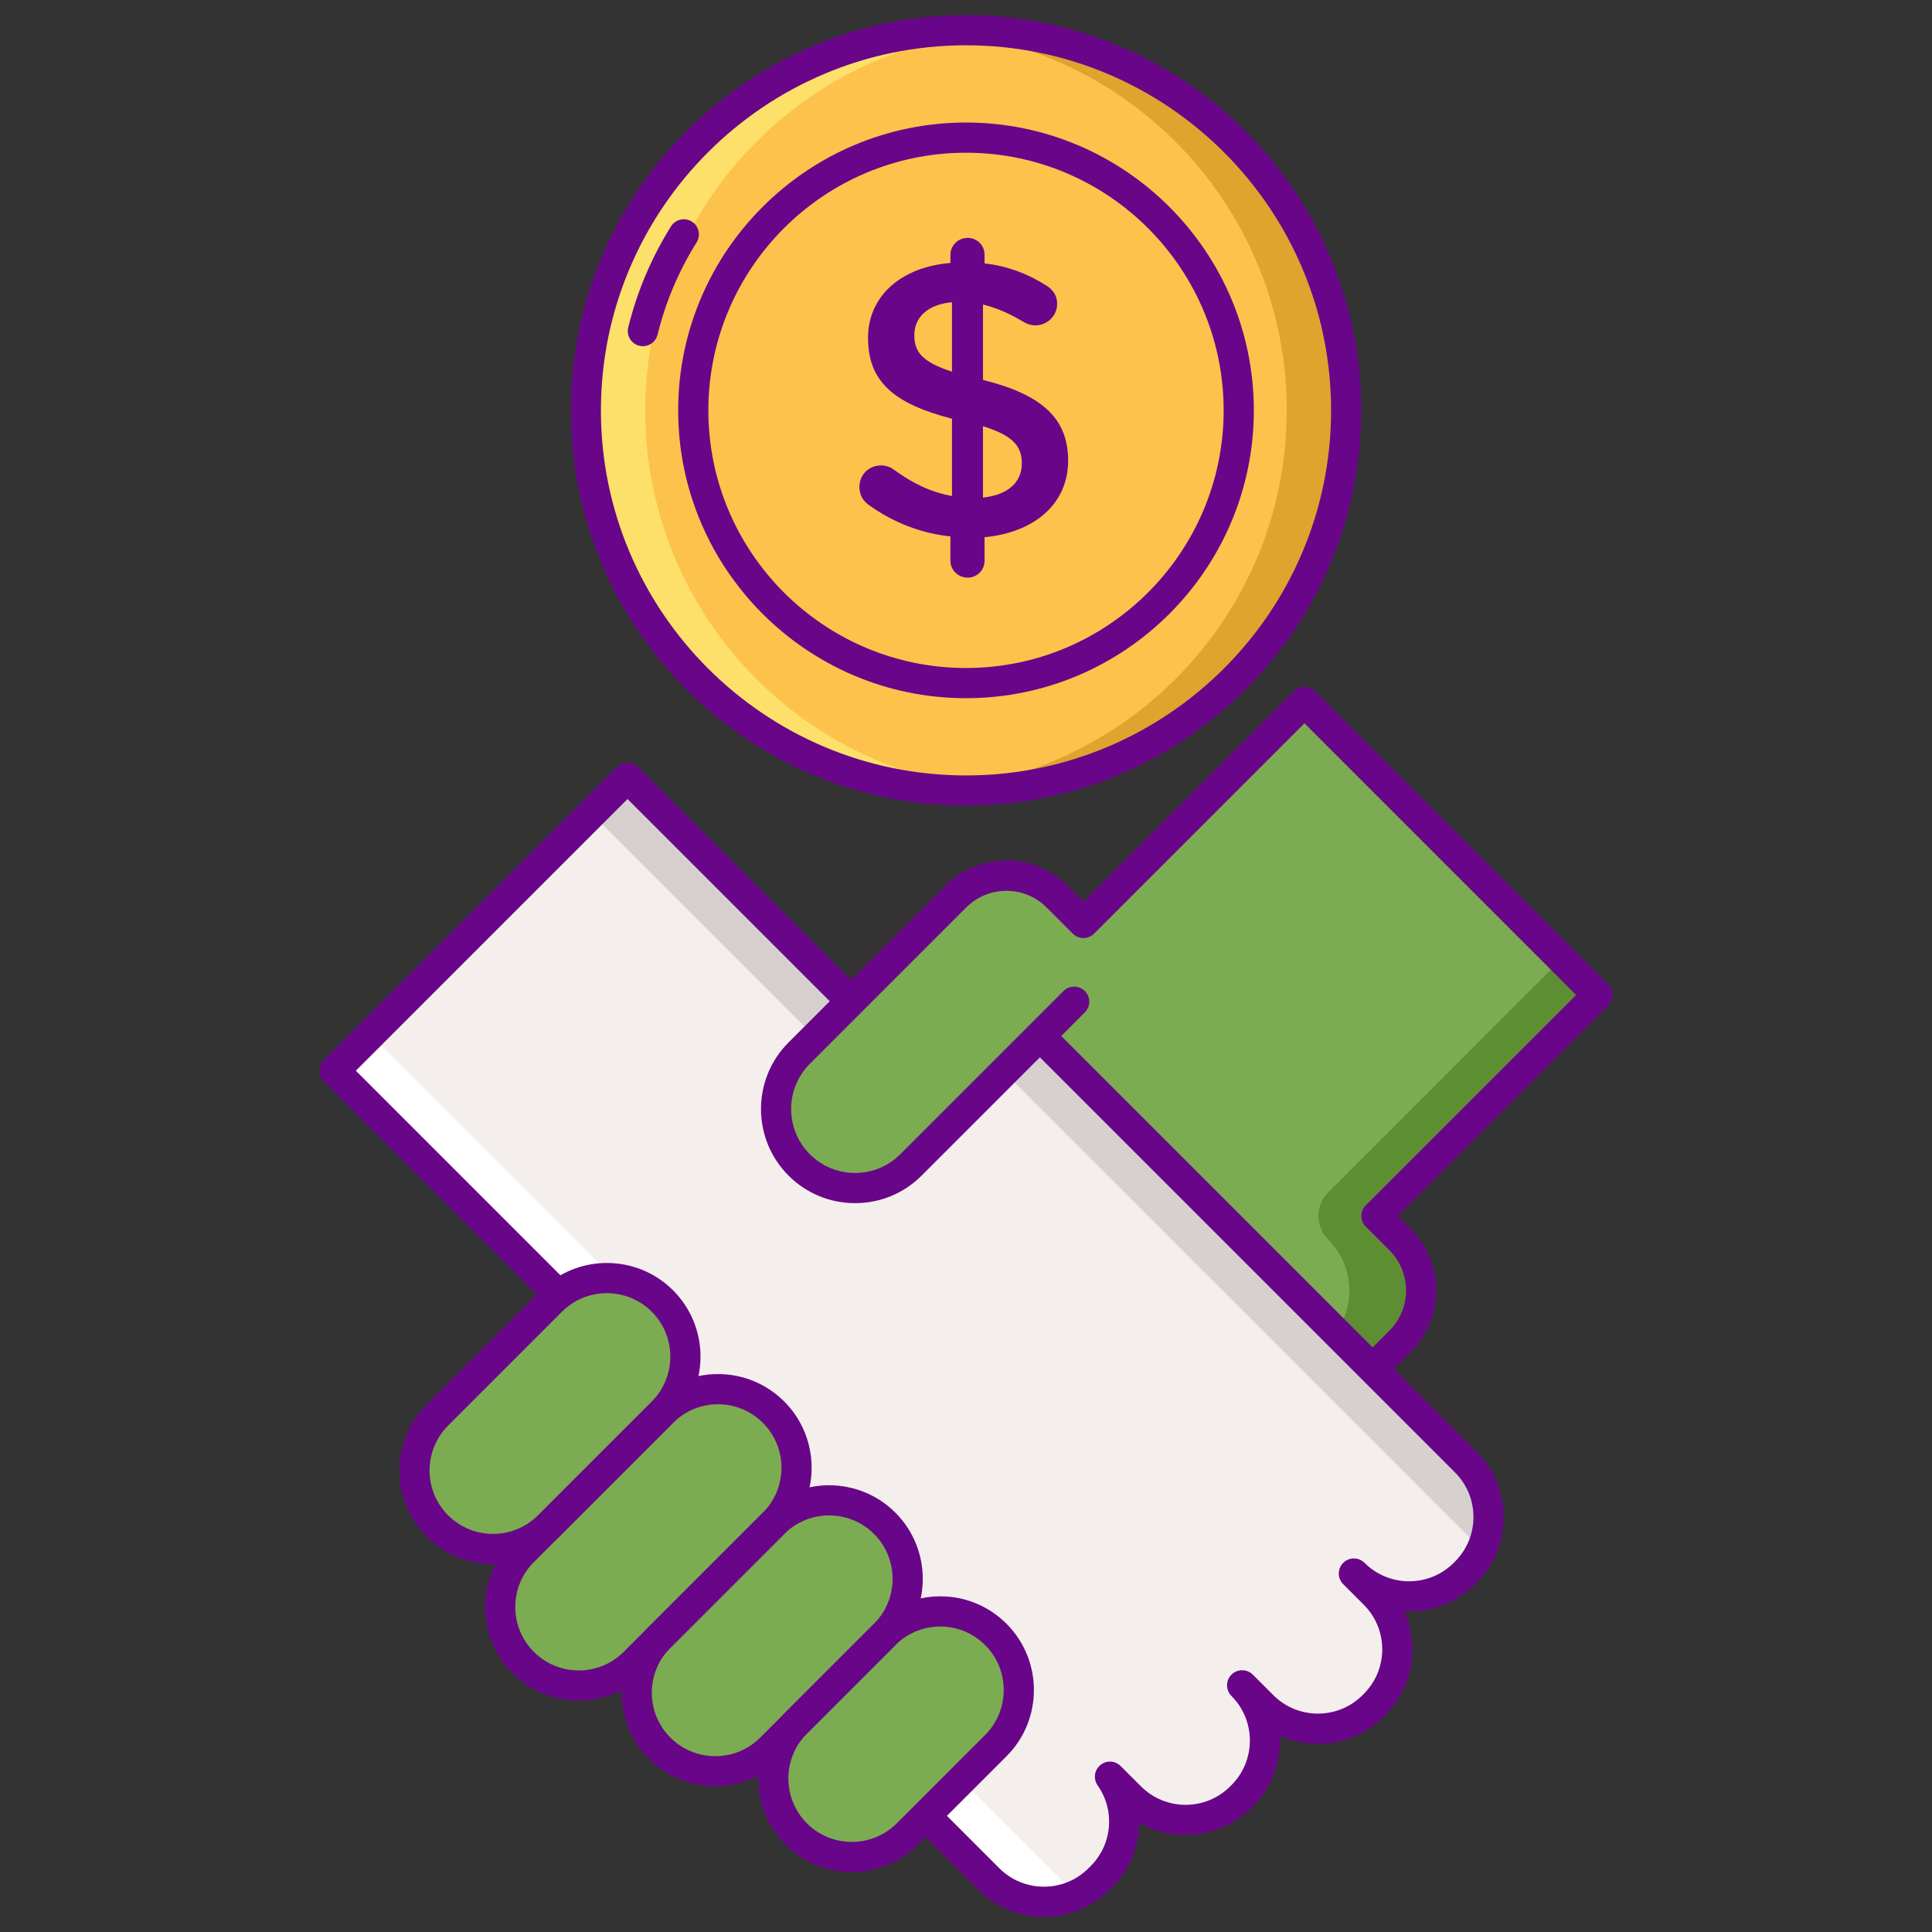 <?xml version="1.0" encoding="utf-8"?>
<!-- Generator: Adobe Illustrator 22.1.0, SVG Export Plug-In . SVG Version: 6.00 Build 0)  -->
<svg xmlns="http://www.w3.org/2000/svg" xmlns:xlink="http://www.w3.org/1999/xlink" version="1.1" id="Layer_1" x="0px" y="0px" viewBox="0 0 256 256" style="enable-background:new 0 0 256 256;" xml:space="preserve" width="512" height="512">
<rect x="0" y="0" width="256" height="256" fill="#333333" stroke="none"/>
<style type="text/css">
	.st0{fill:#FF4397;}
	.st1{fill:#E12579;}
	.st2{fill:#FF61B5;}
	.st3{fill:#690589;}
	.st4{fill:#FCC24C;}
	.st5{fill:#7BAC51;}
	.st6{fill:#5D8E33;}
	.st7{fill:#99CA6F;}
	.st8{fill:#E18152;}
	.st9{fill:#F4EFED;}
	.st10{fill:#FF9F70;}
	.st11{fill:#FFBD8E;}
	.st12{fill:#D6D1CF;}
	.st13{fill:#FFFFFF;}
	.st14{fill:#FCE06A;}
	.st15{fill:#DEA42E;}
</style>
<g>
	<g>
		<circle class="st4" cx="128" cy="54.375" r="50.375"/>
	</g>
	<g>
		<path class="st15" d="M128,4c-1.326,0-2.635,0.067-3.936,0.168c25.98,2.01,46.439,23.712,46.439,50.207    s-20.46,48.197-46.439,50.207c1.3,0.101,2.61,0.168,3.936,0.168c27.821,0,50.375-22.554,50.375-50.375    C178.375,26.554,155.821,4,128,4z"/>
	</g>
	<g>
		<path class="st14" d="M128,4c1.326,0,2.635,0.067,3.936,0.168c-25.98,2.01-46.439,23.712-46.439,50.207    s20.459,48.197,46.439,50.207c-1.3,0.101-2.61,0.168-3.936,0.168c-27.821,0-50.375-22.554-50.375-50.375    C77.625,26.554,100.179,4,128,4z"/>
	</g>
	<g>
		<path class="st3" d="M128,106.75c-28.88,0-52.375-23.495-52.375-52.375S99.12,2,128,2s52.375,23.495,52.375,52.375    S156.88,106.75,128,106.75z M128,6c-26.674,0-48.375,21.701-48.375,48.375S101.326,102.75,128,102.75s48.375-21.701,48.375-48.375    S154.674,6,128,6z"/>
	</g>
	<g>
		<path class="st3" d="M85.188,45.874c-0.158,0-0.318-0.019-0.478-0.058c-1.073-0.263-1.729-1.346-1.466-2.419    c1.163-4.74,3.07-9.25,5.67-13.403c0.586-0.936,1.82-1.221,2.756-0.634c0.937,0.586,1.22,1.82,0.634,2.756    c-2.374,3.792-4.115,7.909-5.176,12.234C86.905,45.263,86.087,45.874,85.188,45.874z"/>
	</g>
	<g>
		<path class="st3" d="M128,92.514c-21.03,0-38.139-17.109-38.139-38.139S106.97,16.236,128,16.236s38.139,17.109,38.139,38.139    S149.03,92.514,128,92.514z M128,20.236c-18.824,0-34.139,15.314-34.139,34.139S109.176,88.514,128,88.514    s34.139-15.314,34.139-34.139S146.824,20.236,128,20.236z"/>
	</g>
	<g>
		<path class="st3" d="M128.223,31.52c1.248,0,2.235,0.988,2.235,2.235v1.144c3.067,0.364,5.667,1.352,8.058,2.859    c0.832,0.468,1.56,1.248,1.56,2.495c0,1.612-1.3,2.859-2.911,2.859c-0.52,0-1.04-0.156-1.56-0.468    c-1.82-1.092-3.587-1.872-5.355-2.288v9.981c7.902,1.976,11.281,5.146,11.281,10.709c0,5.718-4.471,9.513-11.073,10.137v3.119    c0,1.248-0.988,2.235-2.235,2.235s-2.288-0.988-2.288-2.235v-3.223c-3.899-0.416-7.486-1.819-10.657-4.055    c-0.884-0.572-1.403-1.403-1.403-2.495c0-1.612,1.248-2.859,2.859-2.859c0.624,0,1.248,0.208,1.716,0.572    c2.443,1.768,4.834,2.963,7.694,3.483V55.485c-7.59-1.975-11.125-4.834-11.125-10.709c0-5.563,4.419-9.41,10.917-9.93v-1.092    C125.935,32.507,126.975,31.52,128.223,31.52z M126.143,49.247v-9.202c-3.327,0.312-4.991,2.08-4.991,4.367    C121.152,46.596,122.14,47.947,126.143,49.247z M130.25,56.473v9.462c3.327-0.364,5.147-2.028,5.147-4.523    C135.397,59.125,134.253,57.721,130.25,56.473z"/>
	</g>
	<g>
		<path class="st5" d="M182.389,161.124l29.284-29.284l-38.827-38.827l-29.284,29.284l-3.475-3.475    c-3.718-3.718-9.746-3.718-13.464,0l-38.699,38.699l58.905,58.905l38.699-38.699c3.718-3.718,3.718-9.746,0-13.464    L182.389,161.124z"/>
	</g>
	<g>
		<path class="st6" d="M206.913,127.079l-30.906,30.906c-1.733,1.733-1.733,4.544,0,6.277v0c3.718,3.718,3.718,9.746,0,13.464    l-33.939,33.939l4.76,4.76l38.699-38.699c3.718-3.718,3.718-9.746,0-13.464l-3.139-3.139l29.284-29.284L206.913,127.079z"/>
	</g>
	<g>
		<path class="st3" d="M146.829,218.426c-0.512,0-1.024-0.195-1.414-0.586l-58.905-58.905c-0.781-0.781-0.781-2.047,0-2.828    l38.699-38.699c4.491-4.491,11.8-4.492,16.292,0l2.061,2.061l27.87-27.869c0.781-0.781,2.048-0.781,2.828,0l38.827,38.827    c0.781,0.781,0.781,2.047,0,2.828l-27.87,27.87l1.724,1.725c4.492,4.492,4.492,11.8,0,16.292l-38.699,38.699    C147.853,218.23,147.34,218.426,146.829,218.426z M90.752,157.521l56.077,56.077l37.285-37.285c2.932-2.932,2.932-7.704,0-10.636    l-3.139-3.139c-0.781-0.781-0.781-2.047,0-2.828l27.87-27.87l-35.999-35.999l-27.87,27.869c-0.78,0.781-2.047,0.781-2.828,0    l-3.475-3.475c-2.933-2.932-7.704-2.932-10.636,0L90.752,157.521z"/>
	</g>
	<g>
		<path class="st9" d="M194.209,193.689l-12.322-12.322l-58.905-58.905l-10.207,10.207l-29.621-29.621l-38.827,38.827l29.621,29.621    L63.74,181.704l58.905,58.905l8.358,8.359c4.043,4.043,10.599,4.043,14.642,0l0.285-0.285c3.611-3.611,3.987-9.221,1.148-13.261    l2.699,2.699c4.043,4.043,10.599,4.043,14.642,0l0.168-0.168c4.043-4.043,4.043-10.598,0.001-14.642l2.723,2.723    c4.043,4.043,10.599,4.043,14.642,0l0.168-0.168c4.043-4.043,4.043-10.599,0-14.642l-2.723-2.723    c4.043,4.043,10.598,4.043,14.642,0l0.168-0.168C198.252,204.288,198.252,197.732,194.209,193.689z"/>
	</g>
	<g>
		<g>
			<path class="st13" d="M140.524,248.968l-8.359-8.359l-58.905-58.905l10.207-10.207l-34.381-34.381l-4.76,4.76l29.621,29.621     L63.74,181.704l58.905,58.905l8.358,8.359c3.27,3.27,8.183,3.893,12.081,1.873C142.163,250.363,141.298,249.741,140.524,248.968z     "/>
		</g>
	</g>
	<g>
		<g>
			<path class="st12" d="M122.295,151.71l10.207-10.207l49.385,49.385l12.322,12.322c0.773,0.773,1.396,1.639,1.873,2.561     c2.02-3.899,1.397-8.811-1.873-12.081l-12.322-12.322l-58.905-58.905l-10.207,10.207l-29.621-29.621l-4.76,4.76L122.295,151.71z"/>
		</g>
	</g>
	<g>
		<path class="st3" d="M138.325,253.994c-3.164,0-6.327-1.204-8.735-3.612l-67.264-67.264c-0.781-0.781-0.781-2.047,0-2.828    l8.792-8.793L42.913,143.29c-0.781-0.781-0.781-2.047,0-2.828l38.827-38.828c0.75-0.75,2.078-0.75,2.828,0l28.207,28.207    l8.793-8.792c0.781-0.781,2.047-0.781,2.828,0l71.227,71.227c2.333,2.333,3.619,5.436,3.619,8.735s-1.285,6.402-3.619,8.735    l-0.166,0.167c-2.569,2.568-5.995,3.768-9.368,3.598c0.698,1.563,1.065,3.271,1.065,5.035c0,3.3-1.285,6.402-3.619,8.735    l-0.168,0.168c-3.716,3.717-9.232,4.566-13.77,2.546c0.172,3.372-1.026,6.802-3.596,9.372l-0.17,0.17    c-4.02,4.02-10.147,4.685-14.866,1.988c-0.039,3.126-1.266,6.218-3.621,8.572l-0.283,0.284    C144.652,252.79,141.488,253.994,138.325,253.994z M66.569,181.704l65.849,65.85c3.258,3.257,8.557,3.257,11.814,0l0.283-0.284    c2.875-2.875,3.264-7.373,0.927-10.698c-0.597-0.849-0.445-2.013,0.349-2.681c0.793-0.668,1.967-0.618,2.701,0.117l2.699,2.699    c3.258,3.256,8.556,3.256,11.814,0l0.17-0.17c3.254-3.255,3.255-8.555-0.001-11.812c-0.781-0.781-0.781-2.047,0-2.828    c0.78-0.781,2.047-0.781,2.828,0l0,0c0.005,0.004,0.009,0.009,0.014,0.014l2.709,2.709c3.258,3.257,8.556,3.257,11.814,0    l0.168-0.168c1.578-1.578,2.447-3.675,2.447-5.907s-0.869-4.329-2.447-5.907l-2.723-2.723c-0.781-0.781-0.781-2.047,0-2.828    c0.78-0.781,2.047-0.781,2.828,0c3.257,3.256,8.556,3.256,11.813-0.001l0.166-0.166c1.58-1.58,2.449-3.677,2.449-5.909    s-0.869-4.329-2.447-5.907l-69.813-69.812l-8.793,8.792c-0.78,0.781-2.048,0.781-2.828,0l-28.207-28.207l-35.999,35.999    l28.206,28.207c0.781,0.781,0.781,2.047,0,2.828L66.569,181.704z"/>
	</g>
	<g>
		<path class="st5" d="M84.052,220.298l18.45-18.45c4.066-4.066,4.066-10.66,0-14.726l0,0c-4.067-4.067-10.66-4.067-14.726,0    l-18.45,18.45c-4.066,4.066-4.066,10.66,0,14.726l0,0C73.392,224.364,79.985,224.364,84.052,220.298z"/>
	</g>
	<g>
		<path class="st5" d="M102.144,231.658l15.084-15.084c4.067-4.067,4.067-10.66,0-14.726l0,0c-4.067-4.066-10.66-4.066-14.726,0    l-15.084,15.084c-4.066,4.067-4.066,10.66,0,14.726l0,0C91.484,235.724,98.077,235.724,102.144,231.658z"/>
	</g>
	<g>
		<path class="st5" d="M120.236,243.018l11.718-11.718c4.067-4.067,4.067-10.66,0-14.726l0,0c-4.067-4.067-10.66-4.067-14.726,0    l-11.718,11.718c-4.066,4.066-4.066,10.66,0,14.726l0,0C109.577,247.085,116.17,247.085,120.236,243.018z"/>
	</g>
	<g>
		<path class="st3" d="M76.688,225.341c-3.178,0-6.357-1.21-8.777-3.63c-2.345-2.344-3.636-5.461-3.636-8.777    c0-3.315,1.292-6.433,3.636-8.777l18.45-18.45c2.344-2.345,5.461-3.636,8.777-3.636c3.316,0,6.433,1.292,8.777,3.636    c4.84,4.84,4.84,12.714,0,17.554l-18.45,18.45C83.046,224.131,79.867,225.341,76.688,225.341z M95.139,186.071    c-2.247,0-4.359,0.875-5.949,2.464l-18.45,18.45c-1.589,1.589-2.464,3.702-2.464,5.949c0,2.248,0.875,4.36,2.464,5.949    c3.281,3.28,8.618,3.281,11.898,0l18.45-18.45c3.28-3.28,3.28-8.618,0-11.898C99.499,186.946,97.386,186.071,95.139,186.071z"/>
	</g>
	<g>
		<path class="st3" d="M94.781,236.702c-3.179,0-6.357-1.21-8.777-3.63c-2.345-2.344-3.636-5.461-3.636-8.777    c0-3.316,1.292-6.433,3.636-8.777l15.084-15.084c4.839-4.839,12.714-4.84,17.554,0c4.84,4.84,4.84,12.715,0,17.555l-15.084,15.084    C101.138,235.492,97.959,236.702,94.781,236.702z M109.865,200.801c-2.155,0-4.309,0.82-5.949,2.46l-15.084,15.084    c-1.589,1.589-2.464,3.702-2.464,5.949c0,2.247,0.875,4.359,2.464,5.949c3.28,3.28,8.618,3.281,11.898,0l15.084-15.084    c3.28-3.28,3.28-8.618,0-11.898C114.174,201.621,112.02,200.801,109.865,200.801z"/>
	</g>
	<g>
		<path class="st3" d="M112.874,248.062c-3.179,0-6.357-1.21-8.777-3.63c-4.84-4.84-4.84-12.715,0-17.555l11.718-11.718    c2.345-2.345,5.462-3.636,8.777-3.636c3.316,0,6.433,1.292,8.777,3.636c4.84,4.84,4.84,12.714,0,17.554l-11.718,11.718    C119.23,246.852,116.052,248.062,112.874,248.062z M124.591,215.523c-2.247,0-4.36,0.875-5.949,2.464l-11.718,11.718    c-3.28,3.28-3.28,8.618,0,11.898s8.618,3.281,11.898,0l11.718-11.718c3.28-3.28,3.28-8.618,0-11.898    C128.951,216.399,126.839,215.523,124.591,215.523z"/>
	</g>
	<g>
		<path class="st5" d="M72.691,202.205l15.084-15.084c4.066-4.067,4.066-10.66,0-14.726l0,0c-4.067-4.066-10.66-4.066-14.726,0    l-15.084,15.084c-4.067,4.066-4.067,10.66,0,14.726l0,0C62.032,206.272,68.625,206.272,72.691,202.205z"/>
	</g>
	<g>
		<path class="st3" d="M65.329,207.249c-3.179,0-6.357-1.21-8.777-3.63c-4.84-4.84-4.84-12.714,0-17.554l15.084-15.084    c4.84-4.84,12.715-4.84,17.555,0c4.839,4.84,4.839,12.715,0,17.555l-15.084,15.084C71.686,206.039,68.507,207.249,65.329,207.249z     M80.413,171.349c-2.155,0-4.309,0.82-5.949,2.46l-15.084,15.084c-3.28,3.28-3.28,8.618,0,11.898s8.618,3.28,11.898,0l0,0    l15.084-15.084c3.28-3.28,3.28-8.618,0-11.898C84.722,172.169,82.567,171.349,80.413,171.349z"/>
	</g>
	<g>
		<path class="st5" d="M140.905,134.16l-20.197,20.197c-4.09,4.09-10.721,4.09-14.81,0l0,0c-4.09-4.09-4.09-10.721,0-14.811    l20.724-20.724c3.718-3.718,9.746-3.718,13.464,0L143,122l-3,2L140.905,134.16z"/>
	</g>
	<g>
		<path class="st3" d="M113.303,159.424c-3.332,0-6.463-1.297-8.819-3.653c-4.863-4.863-4.863-12.776,0-17.639l20.724-20.724    c4.492-4.492,11.802-4.491,16.292,0l2.637,2.636c0.781,0.781,0.781,2.047,0,2.829c-0.781,0.781-2.047,0.781-2.829,0l-2.637-2.637    c-2.932-2.932-7.703-2.932-10.636,0l-20.724,20.724c-1.6,1.601-2.481,3.728-2.481,5.991s0.881,4.391,2.481,5.991    c1.6,1.6,3.728,2.481,5.991,2.481s4.391-0.881,5.991-2.481l21.625-21.625c0.78-0.781,2.047-0.781,2.828,0    c0.781,0.781,0.781,2.047,0,2.828l-21.625,21.625C119.767,158.126,116.635,159.424,113.303,159.424z"/>
	</g>
</g>
</svg>

